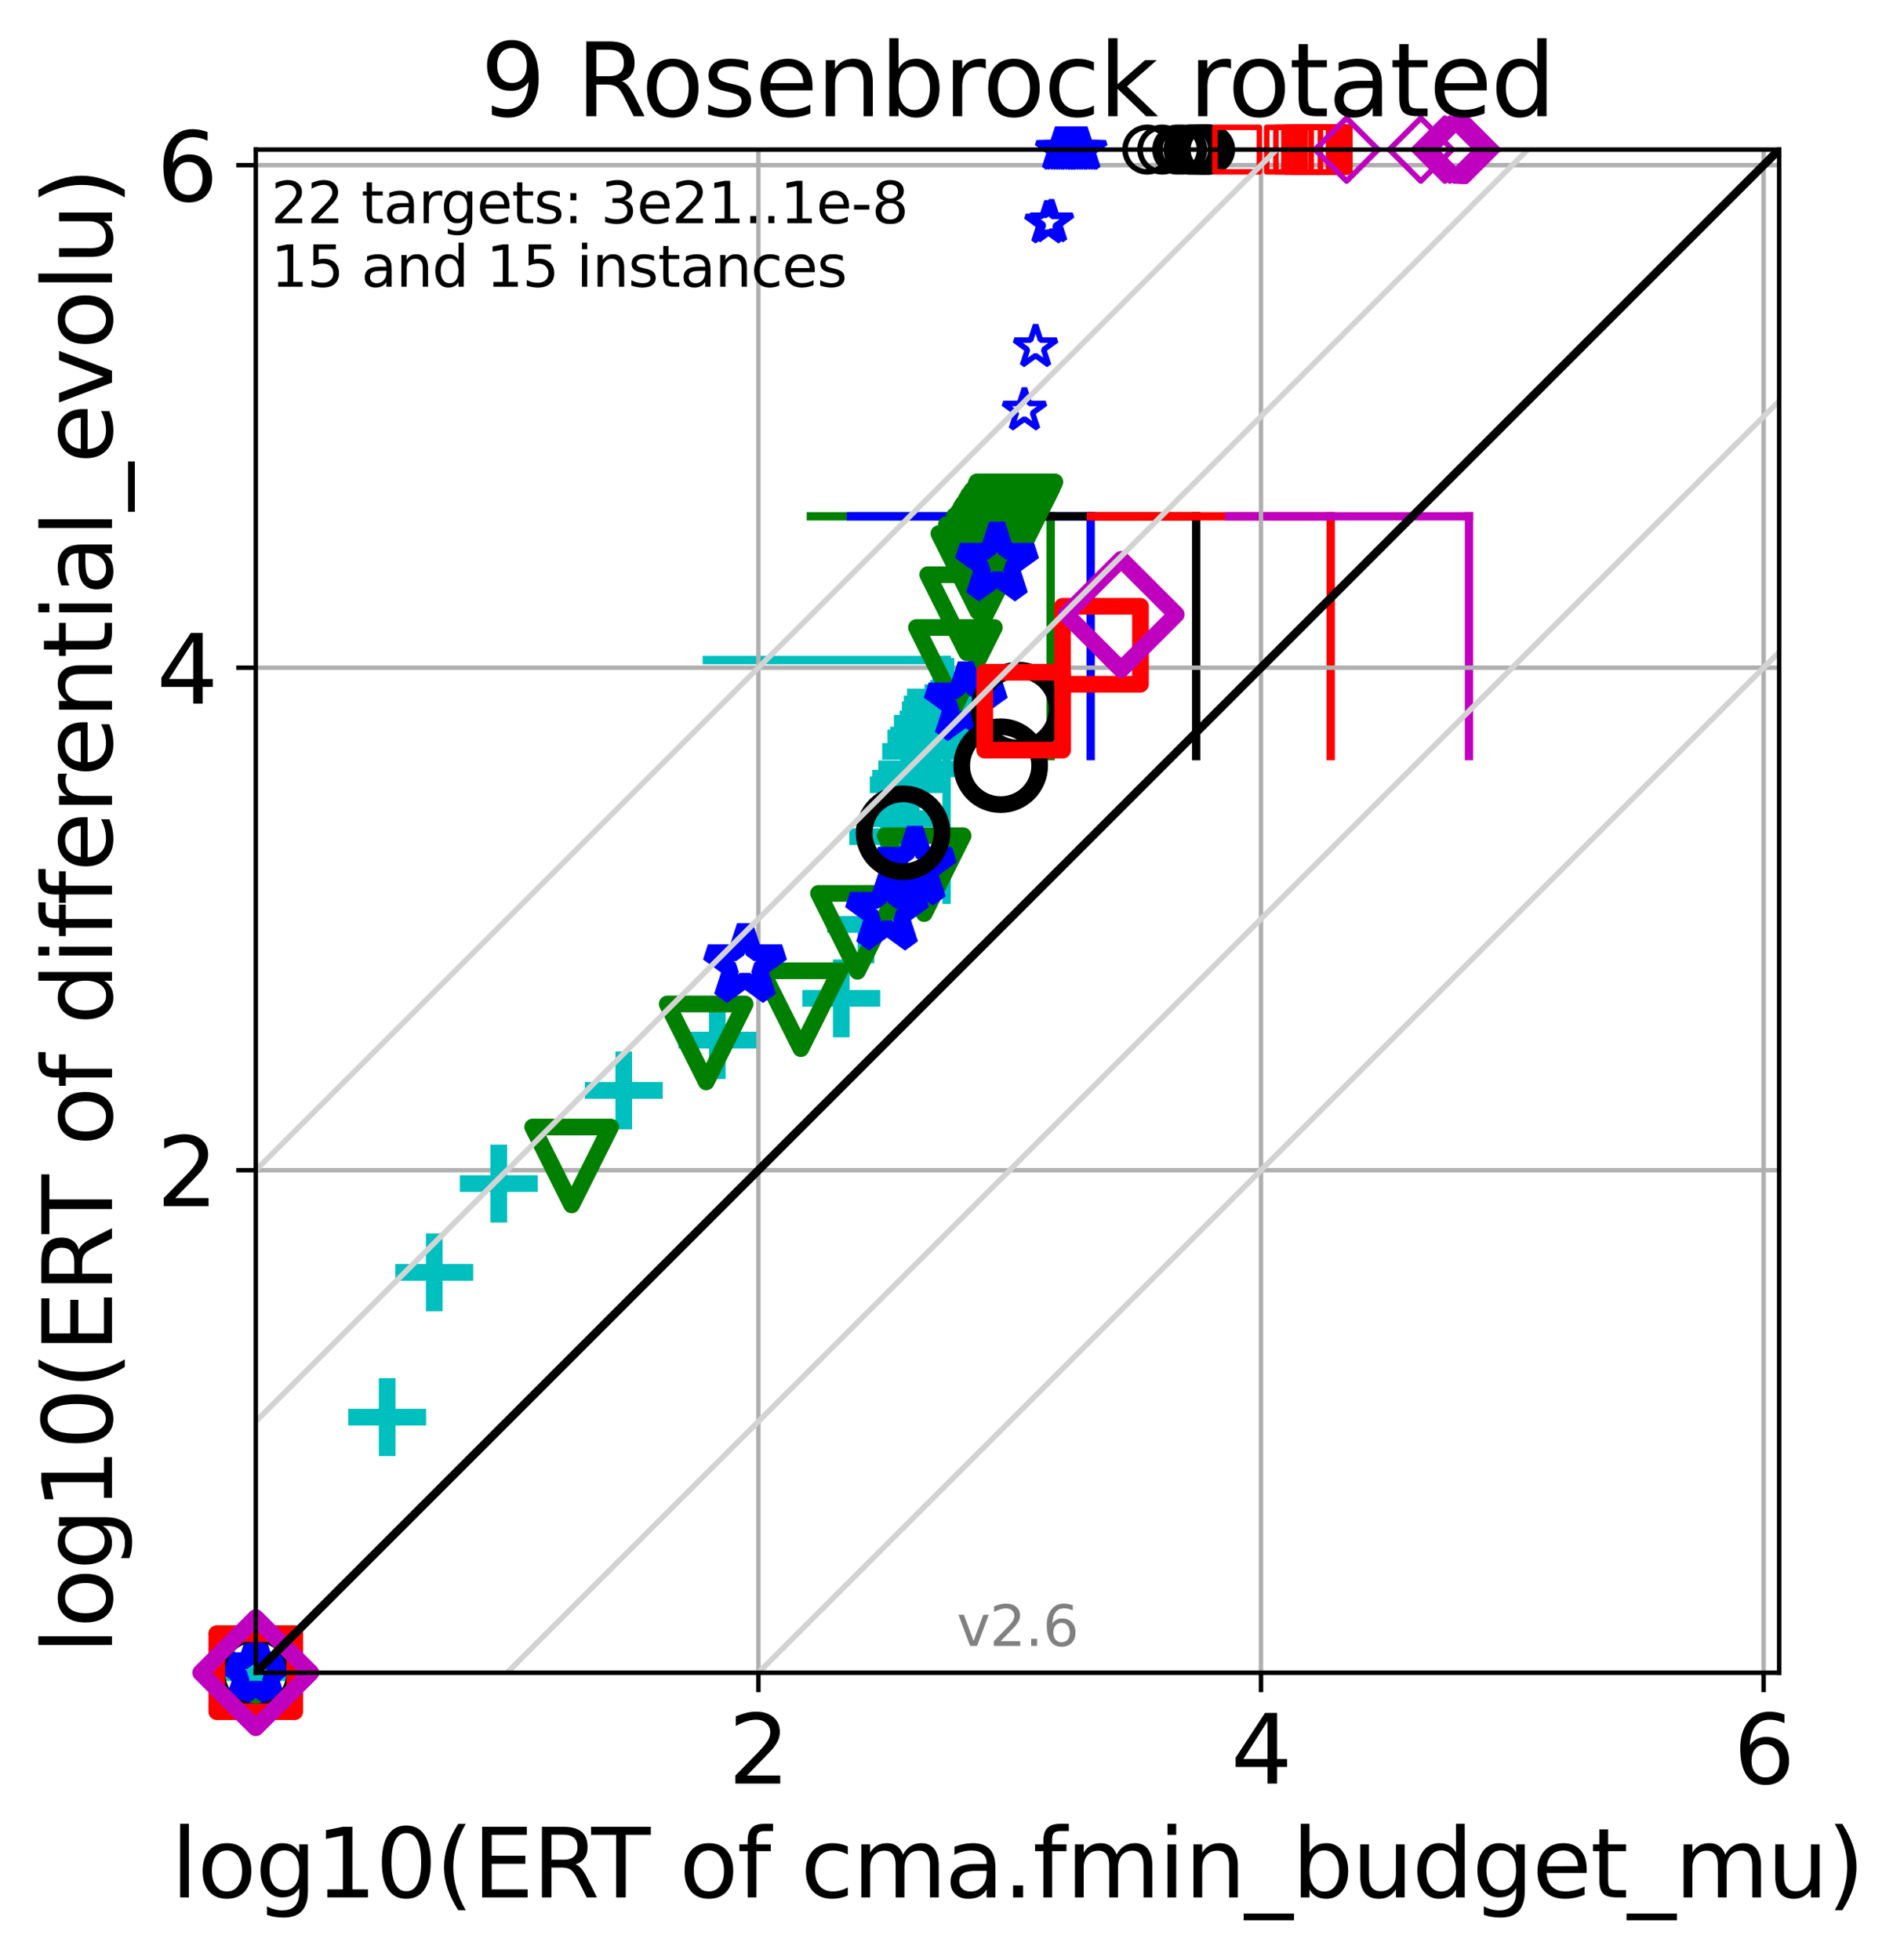 <?xml version="1.0" encoding="utf-8" standalone="no"?>
<!DOCTYPE svg PUBLIC "-//W3C//DTD SVG 1.1//EN"
  "http://www.w3.org/Graphics/SVG/1.1/DTD/svg11.dtd">
<svg height="352.096pt" version="1.1" viewBox="0 0 342.006 352.096" width="342.006pt" xmlns="http://www.w3.org/2000/svg" xmlns:xlink="http://www.w3.org/1999/xlink">
 <defs>
  <style type="text/css">*{stroke-linecap:butt;stroke-linejoin:round;}</style>
 </defs>
 <g id="figure_1">
  <g id="patch_1">
   <path d="M 0 352.096 
L 342.006 352.096 
L 342.006 0 
L 0 0 
z
" style="fill:#ffffff;"/>
  </g>
  <g id="axes_1">
   <g id="patch_2">
    <path d="M 45.942 300.517 
L 319.582 300.517 
L 319.582 26.877 
L 45.942 26.877 
z
" style="fill:#ffffff;"/>
   </g>
   <g id="line2d_1">
    <path clip-path="url(#pd43f496721)" d="M 170.034 161.659 
L 170.034 118.583 
" style="fill:none;stroke:#00bfbf;stroke-linecap:square;stroke-width:1.5;"/>
   </g>
   <g id="line2d_2">
    <path clip-path="url(#pd43f496721)" d="M 126.958 118.583 
L 170.034 118.583 
" style="fill:none;stroke:#00bfbf;stroke-linecap:square;stroke-width:1.5;"/>
   </g>
   <g id="line2d_3">
    <path clip-path="url(#pd43f496721)" d="M 188.731 135.84 
L 188.731 92.764 
" style="fill:none;stroke:#008000;stroke-linecap:square;stroke-width:1.5;"/>
   </g>
   <g id="line2d_4">
    <path clip-path="url(#pd43f496721)" d="M 145.655 92.764 
L 188.731 92.764 
" style="fill:none;stroke:#008000;stroke-linecap:square;stroke-width:1.5;"/>
   </g>
   <g id="line2d_5">
    <path clip-path="url(#pd43f496721)" d="M 195.911 135.84 
L 195.911 92.764 
" style="fill:none;stroke:#0000ff;stroke-linecap:square;stroke-width:1.5;"/>
   </g>
   <g id="line2d_6">
    <path clip-path="url(#pd43f496721)" d="M 152.836 92.764 
L 195.911 92.764 
" style="fill:none;stroke:#0000ff;stroke-linecap:square;stroke-width:1.5;"/>
   </g>
   <g id="line2d_7">
    <path clip-path="url(#pd43f496721)" d="M 214.865 135.84 
L 214.865 92.764 
" style="fill:none;stroke:#000000;stroke-linecap:square;stroke-width:1.5;"/>
   </g>
   <g id="line2d_8">
    <path clip-path="url(#pd43f496721)" d="M 171.789 92.764 
L 214.865 92.764 
" style="fill:none;stroke:#000000;stroke-linecap:square;stroke-width:1.5;"/>
   </g>
   <g id="line2d_9">
    <path clip-path="url(#pd43f496721)" d="M 239.022 135.84 
L 239.022 92.764 
" style="fill:none;stroke:#ff0000;stroke-linecap:square;stroke-width:1.5;"/>
   </g>
   <g id="line2d_10">
    <path clip-path="url(#pd43f496721)" d="M 195.947 92.764 
L 239.022 92.764 
" style="fill:none;stroke:#ff0000;stroke-linecap:square;stroke-width:1.5;"/>
   </g>
   <g id="line2d_11">
    <path clip-path="url(#pd43f496721)" d="M 263.868 135.84 
L 263.868 92.764 
" style="fill:none;stroke:#bf00bf;stroke-linecap:square;stroke-width:1.5;"/>
   </g>
   <g id="line2d_12">
    <path clip-path="url(#pd43f496721)" d="M 220.793 92.764 
L 263.868 92.764 
" style="fill:none;stroke:#bf00bf;stroke-linecap:square;stroke-width:1.5;"/>
   </g>
   <g id="matplotlib.axis_1">
    <g id="xtick_1">
     <g id="line2d_13">
      <path clip-path="url(#pd43f496721)" d="M 136.225 300.517 
L 136.225 26.877 
" style="fill:none;stroke:#b0b0b0;stroke-linecap:square;stroke-width:0.8;"/>
     </g>
     <g id="line2d_14">
      <defs>
       <path d="M 0 0 
L 0 3.5 
" id="mceee69b8a8" style="stroke:#000000;stroke-width:0.8;"/>
      </defs>
      <g>
       <use style="stroke:#000000;stroke-width:0.8;" x="136.225" xlink:href="#mceee69b8a8" y="300.517"/>
      </g>
     </g>
     <g id="text_1">
      <!-- 2 -->
      <g transform="translate(130.816 320.435)scale(0.17 -0.17)">
       <defs>
        <path d="M 1228 531 
L 3431 531 
L 3431 0 
L 469 0 
L 469 531 
Q 828 903 1448 1529 
Q 2069 2156 2228 2338 
Q 2531 2678 2651 2914 
Q 2772 3150 2772 3378 
Q 2772 3750 2511 3984 
Q 2250 4219 1831 4219 
Q 1534 4219 1204 4116 
Q 875 4013 500 3803 
L 500 4441 
Q 881 4594 1212 4672 
Q 1544 4750 1819 4750 
Q 2544 4750 2975 4387 
Q 3406 4025 3406 3419 
Q 3406 3131 3298 2873 
Q 3191 2616 2906 2266 
Q 2828 2175 2409 1742 
Q 1991 1309 1228 531 
z
" id="DejaVuSans-32" transform="scale(0.016)"/>
       </defs>
       <use xlink:href="#DejaVuSans-32"/>
      </g>
     </g>
    </g>
    <g id="xtick_2">
     <g id="line2d_15">
      <path clip-path="url(#pd43f496721)" d="M 226.507 300.517 
L 226.507 26.877 
" style="fill:none;stroke:#b0b0b0;stroke-linecap:square;stroke-width:0.8;"/>
     </g>
     <g id="line2d_16">
      <g>
       <use style="stroke:#000000;stroke-width:0.8;" x="226.507" xlink:href="#mceee69b8a8" y="300.517"/>
      </g>
     </g>
     <g id="text_2">
      <!-- 4 -->
      <g transform="translate(221.099 320.435)scale(0.17 -0.17)">
       <defs>
        <path d="M 2419 4116 
L 825 1625 
L 2419 1625 
L 2419 4116 
z
M 2253 4666 
L 3047 4666 
L 3047 1625 
L 3713 1625 
L 3713 1100 
L 3047 1100 
L 3047 0 
L 2419 0 
L 2419 1100 
L 313 1100 
L 313 1709 
L 2253 4666 
z
" id="DejaVuSans-34" transform="scale(0.016)"/>
       </defs>
       <use xlink:href="#DejaVuSans-34"/>
      </g>
     </g>
    </g>
    <g id="xtick_3">
     <g id="line2d_17">
      <path clip-path="url(#pd43f496721)" d="M 316.79 300.517 
L 316.79 26.877 
" style="fill:none;stroke:#b0b0b0;stroke-linecap:square;stroke-width:0.8;"/>
     </g>
     <g id="line2d_18">
      <g>
       <use style="stroke:#000000;stroke-width:0.8;" x="316.79" xlink:href="#mceee69b8a8" y="300.517"/>
      </g>
     </g>
     <g id="text_3">
      <!-- 6 -->
      <g transform="translate(311.382 320.435)scale(0.17 -0.17)">
       <defs>
        <path d="M 2113 2584 
Q 1688 2584 1439 2293 
Q 1191 2003 1191 1497 
Q 1191 994 1439 701 
Q 1688 409 2113 409 
Q 2538 409 2786 701 
Q 3034 994 3034 1497 
Q 3034 2003 2786 2293 
Q 2538 2584 2113 2584 
z
M 3366 4563 
L 3366 3988 
Q 3128 4100 2886 4159 
Q 2644 4219 2406 4219 
Q 1781 4219 1451 3797 
Q 1122 3375 1075 2522 
Q 1259 2794 1537 2939 
Q 1816 3084 2150 3084 
Q 2853 3084 3261 2657 
Q 3669 2231 3669 1497 
Q 3669 778 3244 343 
Q 2819 -91 2113 -91 
Q 1303 -91 875 529 
Q 447 1150 447 2328 
Q 447 3434 972 4092 
Q 1497 4750 2381 4750 
Q 2619 4750 2861 4703 
Q 3103 4656 3366 4563 
z
" id="DejaVuSans-36" transform="scale(0.016)"/>
       </defs>
       <use xlink:href="#DejaVuSans-36"/>
      </g>
     </g>
    </g>
    <g id="text_4">
     <!-- log10(ERT of cma.fmin_budget_mu) -->
     <g transform="translate(30.718 340.887)scale(0.17 -0.17)">
      <defs>
       <path d="M 603 4863 
L 1178 4863 
L 1178 0 
L 603 0 
L 603 4863 
z
" id="DejaVuSans-6c" transform="scale(0.016)"/>
       <path d="M 1959 3097 
Q 1497 3097 1228 2736 
Q 959 2375 959 1747 
Q 959 1119 1226 758 
Q 1494 397 1959 397 
Q 2419 397 2687 759 
Q 2956 1122 2956 1747 
Q 2956 2369 2687 2733 
Q 2419 3097 1959 3097 
z
M 1959 3584 
Q 2709 3584 3137 3096 
Q 3566 2609 3566 1747 
Q 3566 888 3137 398 
Q 2709 -91 1959 -91 
Q 1206 -91 779 398 
Q 353 888 353 1747 
Q 353 2609 779 3096 
Q 1206 3584 1959 3584 
z
" id="DejaVuSans-6f" transform="scale(0.016)"/>
       <path d="M 2906 1791 
Q 2906 2416 2648 2759 
Q 2391 3103 1925 3103 
Q 1463 3103 1205 2759 
Q 947 2416 947 1791 
Q 947 1169 1205 825 
Q 1463 481 1925 481 
Q 2391 481 2648 825 
Q 2906 1169 2906 1791 
z
M 3481 434 
Q 3481 -459 3084 -895 
Q 2688 -1331 1869 -1331 
Q 1566 -1331 1297 -1286 
Q 1028 -1241 775 -1147 
L 775 -588 
Q 1028 -725 1275 -790 
Q 1522 -856 1778 -856 
Q 2344 -856 2625 -561 
Q 2906 -266 2906 331 
L 2906 616 
Q 2728 306 2450 153 
Q 2172 0 1784 0 
Q 1141 0 747 490 
Q 353 981 353 1791 
Q 353 2603 747 3093 
Q 1141 3584 1784 3584 
Q 2172 3584 2450 3431 
Q 2728 3278 2906 2969 
L 2906 3500 
L 3481 3500 
L 3481 434 
z
" id="DejaVuSans-67" transform="scale(0.016)"/>
       <path d="M 794 531 
L 1825 531 
L 1825 4091 
L 703 3866 
L 703 4441 
L 1819 4666 
L 2450 4666 
L 2450 531 
L 3481 531 
L 3481 0 
L 794 0 
L 794 531 
z
" id="DejaVuSans-31" transform="scale(0.016)"/>
       <path d="M 2034 4250 
Q 1547 4250 1301 3770 
Q 1056 3291 1056 2328 
Q 1056 1369 1301 889 
Q 1547 409 2034 409 
Q 2525 409 2770 889 
Q 3016 1369 3016 2328 
Q 3016 3291 2770 3770 
Q 2525 4250 2034 4250 
z
M 2034 4750 
Q 2819 4750 3233 4129 
Q 3647 3509 3647 2328 
Q 3647 1150 3233 529 
Q 2819 -91 2034 -91 
Q 1250 -91 836 529 
Q 422 1150 422 2328 
Q 422 3509 836 4129 
Q 1250 4750 2034 4750 
z
" id="DejaVuSans-30" transform="scale(0.016)"/>
       <path d="M 1984 4856 
Q 1566 4138 1362 3434 
Q 1159 2731 1159 2009 
Q 1159 1288 1364 580 
Q 1569 -128 1984 -844 
L 1484 -844 
Q 1016 -109 783 600 
Q 550 1309 550 2009 
Q 550 2706 781 3412 
Q 1013 4119 1484 4856 
L 1984 4856 
z
" id="DejaVuSans-28" transform="scale(0.016)"/>
       <path d="M 628 4666 
L 3578 4666 
L 3578 4134 
L 1259 4134 
L 1259 2753 
L 3481 2753 
L 3481 2222 
L 1259 2222 
L 1259 531 
L 3634 531 
L 3634 0 
L 628 0 
L 628 4666 
z
" id="DejaVuSans-45" transform="scale(0.016)"/>
       <path d="M 2841 2188 
Q 3044 2119 3236 1894 
Q 3428 1669 3622 1275 
L 4263 0 
L 3584 0 
L 2988 1197 
Q 2756 1666 2539 1819 
Q 2322 1972 1947 1972 
L 1259 1972 
L 1259 0 
L 628 0 
L 628 4666 
L 2053 4666 
Q 2853 4666 3247 4331 
Q 3641 3997 3641 3322 
Q 3641 2881 3436 2590 
Q 3231 2300 2841 2188 
z
M 1259 4147 
L 1259 2491 
L 2053 2491 
Q 2509 2491 2742 2702 
Q 2975 2913 2975 3322 
Q 2975 3731 2742 3939 
Q 2509 4147 2053 4147 
L 1259 4147 
z
" id="DejaVuSans-52" transform="scale(0.016)"/>
       <path d="M -19 4666 
L 3928 4666 
L 3928 4134 
L 2272 4134 
L 2272 0 
L 1638 0 
L 1638 4134 
L -19 4134 
L -19 4666 
z
" id="DejaVuSans-54" transform="scale(0.016)"/>
       <path id="DejaVuSans-20" transform="scale(0.016)"/>
       <path d="M 2375 4863 
L 2375 4384 
L 1825 4384 
Q 1516 4384 1395 4259 
Q 1275 4134 1275 3809 
L 1275 3500 
L 2222 3500 
L 2222 3053 
L 1275 3053 
L 1275 0 
L 697 0 
L 697 3053 
L 147 3053 
L 147 3500 
L 697 3500 
L 697 3744 
Q 697 4328 969 4595 
Q 1241 4863 1831 4863 
L 2375 4863 
z
" id="DejaVuSans-66" transform="scale(0.016)"/>
       <path d="M 3122 3366 
L 3122 2828 
Q 2878 2963 2633 3030 
Q 2388 3097 2138 3097 
Q 1578 3097 1268 2742 
Q 959 2388 959 1747 
Q 959 1106 1268 751 
Q 1578 397 2138 397 
Q 2388 397 2633 464 
Q 2878 531 3122 666 
L 3122 134 
Q 2881 22 2623 -34 
Q 2366 -91 2075 -91 
Q 1284 -91 818 406 
Q 353 903 353 1747 
Q 353 2603 823 3093 
Q 1294 3584 2113 3584 
Q 2378 3584 2631 3529 
Q 2884 3475 3122 3366 
z
" id="DejaVuSans-63" transform="scale(0.016)"/>
       <path d="M 3328 2828 
Q 3544 3216 3844 3400 
Q 4144 3584 4550 3584 
Q 5097 3584 5394 3201 
Q 5691 2819 5691 2113 
L 5691 0 
L 5113 0 
L 5113 2094 
Q 5113 2597 4934 2840 
Q 4756 3084 4391 3084 
Q 3944 3084 3684 2787 
Q 3425 2491 3425 1978 
L 3425 0 
L 2847 0 
L 2847 2094 
Q 2847 2600 2669 2842 
Q 2491 3084 2119 3084 
Q 1678 3084 1418 2786 
Q 1159 2488 1159 1978 
L 1159 0 
L 581 0 
L 581 3500 
L 1159 3500 
L 1159 2956 
Q 1356 3278 1631 3431 
Q 1906 3584 2284 3584 
Q 2666 3584 2933 3390 
Q 3200 3197 3328 2828 
z
" id="DejaVuSans-6d" transform="scale(0.016)"/>
       <path d="M 2194 1759 
Q 1497 1759 1228 1600 
Q 959 1441 959 1056 
Q 959 750 1161 570 
Q 1363 391 1709 391 
Q 2188 391 2477 730 
Q 2766 1069 2766 1631 
L 2766 1759 
L 2194 1759 
z
M 3341 1997 
L 3341 0 
L 2766 0 
L 2766 531 
Q 2569 213 2275 61 
Q 1981 -91 1556 -91 
Q 1019 -91 701 211 
Q 384 513 384 1019 
Q 384 1609 779 1909 
Q 1175 2209 1959 2209 
L 2766 2209 
L 2766 2266 
Q 2766 2663 2505 2880 
Q 2244 3097 1772 3097 
Q 1472 3097 1187 3025 
Q 903 2953 641 2809 
L 641 3341 
Q 956 3463 1253 3523 
Q 1550 3584 1831 3584 
Q 2591 3584 2966 3190 
Q 3341 2797 3341 1997 
z
" id="DejaVuSans-61" transform="scale(0.016)"/>
       <path d="M 684 794 
L 1344 794 
L 1344 0 
L 684 0 
L 684 794 
z
" id="DejaVuSans-2e" transform="scale(0.016)"/>
       <path d="M 603 3500 
L 1178 3500 
L 1178 0 
L 603 0 
L 603 3500 
z
M 603 4863 
L 1178 4863 
L 1178 4134 
L 603 4134 
L 603 4863 
z
" id="DejaVuSans-69" transform="scale(0.016)"/>
       <path d="M 3513 2113 
L 3513 0 
L 2938 0 
L 2938 2094 
Q 2938 2591 2744 2837 
Q 2550 3084 2163 3084 
Q 1697 3084 1428 2787 
Q 1159 2491 1159 1978 
L 1159 0 
L 581 0 
L 581 3500 
L 1159 3500 
L 1159 2956 
Q 1366 3272 1645 3428 
Q 1925 3584 2291 3584 
Q 2894 3584 3203 3211 
Q 3513 2838 3513 2113 
z
" id="DejaVuSans-6e" transform="scale(0.016)"/>
       <path d="M 3263 -1063 
L 3263 -1509 
L -63 -1509 
L -63 -1063 
L 3263 -1063 
z
" id="DejaVuSans-5f" transform="scale(0.016)"/>
       <path d="M 3116 1747 
Q 3116 2381 2855 2742 
Q 2594 3103 2138 3103 
Q 1681 3103 1420 2742 
Q 1159 2381 1159 1747 
Q 1159 1113 1420 752 
Q 1681 391 2138 391 
Q 2594 391 2855 752 
Q 3116 1113 3116 1747 
z
M 1159 2969 
Q 1341 3281 1617 3432 
Q 1894 3584 2278 3584 
Q 2916 3584 3314 3078 
Q 3713 2572 3713 1747 
Q 3713 922 3314 415 
Q 2916 -91 2278 -91 
Q 1894 -91 1617 61 
Q 1341 213 1159 525 
L 1159 0 
L 581 0 
L 581 4863 
L 1159 4863 
L 1159 2969 
z
" id="DejaVuSans-62" transform="scale(0.016)"/>
       <path d="M 544 1381 
L 544 3500 
L 1119 3500 
L 1119 1403 
Q 1119 906 1312 657 
Q 1506 409 1894 409 
Q 2359 409 2629 706 
Q 2900 1003 2900 1516 
L 2900 3500 
L 3475 3500 
L 3475 0 
L 2900 0 
L 2900 538 
Q 2691 219 2414 64 
Q 2138 -91 1772 -91 
Q 1169 -91 856 284 
Q 544 659 544 1381 
z
M 1991 3584 
L 1991 3584 
z
" id="DejaVuSans-75" transform="scale(0.016)"/>
       <path d="M 2906 2969 
L 2906 4863 
L 3481 4863 
L 3481 0 
L 2906 0 
L 2906 525 
Q 2725 213 2448 61 
Q 2172 -91 1784 -91 
Q 1150 -91 751 415 
Q 353 922 353 1747 
Q 353 2572 751 3078 
Q 1150 3584 1784 3584 
Q 2172 3584 2448 3432 
Q 2725 3281 2906 2969 
z
M 947 1747 
Q 947 1113 1208 752 
Q 1469 391 1925 391 
Q 2381 391 2643 752 
Q 2906 1113 2906 1747 
Q 2906 2381 2643 2742 
Q 2381 3103 1925 3103 
Q 1469 3103 1208 2742 
Q 947 2381 947 1747 
z
" id="DejaVuSans-64" transform="scale(0.016)"/>
       <path d="M 3597 1894 
L 3597 1613 
L 953 1613 
Q 991 1019 1311 708 
Q 1631 397 2203 397 
Q 2534 397 2845 478 
Q 3156 559 3463 722 
L 3463 178 
Q 3153 47 2828 -22 
Q 2503 -91 2169 -91 
Q 1331 -91 842 396 
Q 353 884 353 1716 
Q 353 2575 817 3079 
Q 1281 3584 2069 3584 
Q 2775 3584 3186 3129 
Q 3597 2675 3597 1894 
z
M 3022 2063 
Q 3016 2534 2758 2815 
Q 2500 3097 2075 3097 
Q 1594 3097 1305 2825 
Q 1016 2553 972 2059 
L 3022 2063 
z
" id="DejaVuSans-65" transform="scale(0.016)"/>
       <path d="M 1172 4494 
L 1172 3500 
L 2356 3500 
L 2356 3053 
L 1172 3053 
L 1172 1153 
Q 1172 725 1289 603 
Q 1406 481 1766 481 
L 2356 481 
L 2356 0 
L 1766 0 
Q 1100 0 847 248 
Q 594 497 594 1153 
L 594 3053 
L 172 3053 
L 172 3500 
L 594 3500 
L 594 4494 
L 1172 4494 
z
" id="DejaVuSans-74" transform="scale(0.016)"/>
       <path d="M 513 4856 
L 1013 4856 
Q 1481 4119 1714 3412 
Q 1947 2706 1947 2009 
Q 1947 1309 1714 600 
Q 1481 -109 1013 -844 
L 513 -844 
Q 928 -128 1133 580 
Q 1338 1288 1338 2009 
Q 1338 2731 1133 3434 
Q 928 4138 513 4856 
z
" id="DejaVuSans-29" transform="scale(0.016)"/>
      </defs>
      <use xlink:href="#DejaVuSans-6c"/>
      <use x="27.783" xlink:href="#DejaVuSans-6f"/>
      <use x="88.965" xlink:href="#DejaVuSans-67"/>
      <use x="152.441" xlink:href="#DejaVuSans-31"/>
      <use x="216.064" xlink:href="#DejaVuSans-30"/>
      <use x="279.688" xlink:href="#DejaVuSans-28"/>
      <use x="318.701" xlink:href="#DejaVuSans-45"/>
      <use x="381.885" xlink:href="#DejaVuSans-52"/>
      <use x="444.117" xlink:href="#DejaVuSans-54"/>
      <use x="505.201" xlink:href="#DejaVuSans-20"/>
      <use x="536.988" xlink:href="#DejaVuSans-6f"/>
      <use x="598.17" xlink:href="#DejaVuSans-66"/>
      <use x="633.375" xlink:href="#DejaVuSans-20"/>
      <use x="665.162" xlink:href="#DejaVuSans-63"/>
      <use x="720.143" xlink:href="#DejaVuSans-6d"/>
      <use x="817.555" xlink:href="#DejaVuSans-61"/>
      <use x="878.834" xlink:href="#DejaVuSans-2e"/>
      <use x="910.621" xlink:href="#DejaVuSans-66"/>
      <use x="945.826" xlink:href="#DejaVuSans-6d"/>
      <use x="1043.238" xlink:href="#DejaVuSans-69"/>
      <use x="1071.021" xlink:href="#DejaVuSans-6e"/>
      <use x="1134.4" xlink:href="#DejaVuSans-5f"/>
      <use x="1184.4" xlink:href="#DejaVuSans-62"/>
      <use x="1247.877" xlink:href="#DejaVuSans-75"/>
      <use x="1311.256" xlink:href="#DejaVuSans-64"/>
      <use x="1374.732" xlink:href="#DejaVuSans-67"/>
      <use x="1438.209" xlink:href="#DejaVuSans-65"/>
      <use x="1499.732" xlink:href="#DejaVuSans-74"/>
      <use x="1538.941" xlink:href="#DejaVuSans-5f"/>
      <use x="1588.941" xlink:href="#DejaVuSans-6d"/>
      <use x="1686.354" xlink:href="#DejaVuSans-75"/>
      <use x="1749.732" xlink:href="#DejaVuSans-29"/>
     </g>
    </g>
   </g>
   <g id="matplotlib.axis_2">
    <g id="ytick_1">
     <g id="line2d_19">
      <path clip-path="url(#pd43f496721)" d="M 45.942 210.234 
L 319.582 210.234 
" style="fill:none;stroke:#b0b0b0;stroke-linecap:square;stroke-width:0.8;"/>
     </g>
     <g id="line2d_20">
      <defs>
       <path d="M 0 0 
L -3.5 0 
" id="m2dc3a9af1c" style="stroke:#000000;stroke-width:0.8;"/>
      </defs>
      <g>
       <use style="stroke:#000000;stroke-width:0.8;" x="45.942" xlink:href="#m2dc3a9af1c" y="210.234"/>
      </g>
     </g>
     <g id="text_5">
      <!-- 2 -->
      <g transform="translate(28.126 216.693)scale(0.17 -0.17)">
       <use xlink:href="#DejaVuSans-32"/>
      </g>
     </g>
    </g>
    <g id="ytick_2">
     <g id="line2d_21">
      <path clip-path="url(#pd43f496721)" d="M 45.942 119.952 
L 319.582 119.952 
" style="fill:none;stroke:#b0b0b0;stroke-linecap:square;stroke-width:0.8;"/>
     </g>
     <g id="line2d_22">
      <g>
       <use style="stroke:#000000;stroke-width:0.8;" x="45.942" xlink:href="#m2dc3a9af1c" y="119.952"/>
      </g>
     </g>
     <g id="text_6">
      <!-- 4 -->
      <g transform="translate(28.126 126.41)scale(0.17 -0.17)">
       <use xlink:href="#DejaVuSans-34"/>
      </g>
     </g>
    </g>
    <g id="ytick_3">
     <g id="line2d_23">
      <path clip-path="url(#pd43f496721)" d="M 45.942 29.669 
L 319.582 29.669 
" style="fill:none;stroke:#b0b0b0;stroke-linecap:square;stroke-width:0.8;"/>
     </g>
     <g id="line2d_24">
      <g>
       <use style="stroke:#000000;stroke-width:0.8;" x="45.942" xlink:href="#m2dc3a9af1c" y="29.669"/>
      </g>
     </g>
     <g id="text_7">
      <!-- 6 -->
      <g transform="translate(28.126 36.128)scale(0.17 -0.17)">
       <use xlink:href="#DejaVuSans-36"/>
      </g>
     </g>
    </g>
    <g id="text_8">
     <!-- log10(ERT of differential_evolu) -->
     <g transform="translate(20.117 297.17)rotate(-90)scale(0.17 -0.17)">
      <defs>
       <path d="M 2631 2963 
Q 2534 3019 2420 3045 
Q 2306 3072 2169 3072 
Q 1681 3072 1420 2755 
Q 1159 2438 1159 1844 
L 1159 0 
L 581 0 
L 581 3500 
L 1159 3500 
L 1159 2956 
Q 1341 3275 1631 3429 
Q 1922 3584 2338 3584 
Q 2397 3584 2469 3576 
Q 2541 3569 2628 3553 
L 2631 2963 
z
" id="DejaVuSans-72" transform="scale(0.016)"/>
       <path d="M 191 3500 
L 800 3500 
L 1894 563 
L 2988 3500 
L 3597 3500 
L 2284 0 
L 1503 0 
L 191 3500 
z
" id="DejaVuSans-76" transform="scale(0.016)"/>
      </defs>
      <use xlink:href="#DejaVuSans-6c"/>
      <use x="27.783" xlink:href="#DejaVuSans-6f"/>
      <use x="88.965" xlink:href="#DejaVuSans-67"/>
      <use x="152.441" xlink:href="#DejaVuSans-31"/>
      <use x="216.064" xlink:href="#DejaVuSans-30"/>
      <use x="279.688" xlink:href="#DejaVuSans-28"/>
      <use x="318.701" xlink:href="#DejaVuSans-45"/>
      <use x="381.885" xlink:href="#DejaVuSans-52"/>
      <use x="444.117" xlink:href="#DejaVuSans-54"/>
      <use x="505.201" xlink:href="#DejaVuSans-20"/>
      <use x="536.988" xlink:href="#DejaVuSans-6f"/>
      <use x="598.17" xlink:href="#DejaVuSans-66"/>
      <use x="633.375" xlink:href="#DejaVuSans-20"/>
      <use x="665.162" xlink:href="#DejaVuSans-64"/>
      <use x="728.639" xlink:href="#DejaVuSans-69"/>
      <use x="756.422" xlink:href="#DejaVuSans-66"/>
      <use x="791.627" xlink:href="#DejaVuSans-66"/>
      <use x="826.832" xlink:href="#DejaVuSans-65"/>
      <use x="888.355" xlink:href="#DejaVuSans-72"/>
      <use x="927.219" xlink:href="#DejaVuSans-65"/>
      <use x="988.742" xlink:href="#DejaVuSans-6e"/>
      <use x="1052.121" xlink:href="#DejaVuSans-74"/>
      <use x="1091.33" xlink:href="#DejaVuSans-69"/>
      <use x="1119.113" xlink:href="#DejaVuSans-61"/>
      <use x="1180.393" xlink:href="#DejaVuSans-6c"/>
      <use x="1208.176" xlink:href="#DejaVuSans-5f"/>
      <use x="1258.176" xlink:href="#DejaVuSans-65"/>
      <use x="1319.699" xlink:href="#DejaVuSans-76"/>
      <use x="1378.879" xlink:href="#DejaVuSans-6f"/>
      <use x="1440.061" xlink:href="#DejaVuSans-6c"/>
      <use x="1467.844" xlink:href="#DejaVuSans-75"/>
      <use x="1531.223" xlink:href="#DejaVuSans-29"/>
     </g>
    </g>
   </g>
   <g id="line2d_25">
    <defs>
     <path d="M -7 0 
L 7 0 
M 0 7 
L 0 -7 
" id="me30c5f22cb" style="stroke:#00bfbf;stroke-width:3;"/>
    </defs>
    <g>
     <use style="fill-opacity:0;stroke:#00bfbf;stroke-width:3;" x="45.942" xlink:href="#me30c5f22cb" y="300.517"/>
     <use style="fill-opacity:0;stroke:#00bfbf;stroke-width:3;" x="69.545" xlink:href="#me30c5f22cb" y="254.607"/>
     <use style="fill-opacity:0;stroke:#00bfbf;stroke-width:3;" x="78.01" xlink:href="#me30c5f22cb" y="228.594"/>
     <use style="fill-opacity:0;stroke:#00bfbf;stroke-width:3;" x="89.59" xlink:href="#me30c5f22cb" y="212.637"/>
     <use style="fill-opacity:0;stroke:#00bfbf;stroke-width:3;" x="112.046" xlink:href="#me30c5f22cb" y="195.908"/>
     <use style="fill-opacity:0;stroke:#00bfbf;stroke-width:3;" x="128.84" xlink:href="#me30c5f22cb" y="186.864"/>
     <use style="fill-opacity:0;stroke:#00bfbf;stroke-width:3;" x="151.112" xlink:href="#me30c5f22cb" y="179.36"/>
     <use style="fill-opacity:0;stroke:#00bfbf;stroke-width:3;" x="155.558" xlink:href="#me30c5f22cb" y="166.07"/>
     <use style="fill-opacity:0;stroke:#00bfbf;stroke-width:3;" x="159.554" xlink:href="#me30c5f22cb" y="150.312"/>
     <use style="fill-opacity:0;stroke:#00bfbf;stroke-width:3;" x="161.688" xlink:href="#me30c5f22cb" y="147.077"/>
     <use style="fill-opacity:0;stroke:#00bfbf;stroke-width:3;" x="163.245" xlink:href="#me30c5f22cb" y="140.985"/>
     <use style="fill-opacity:0;stroke:#00bfbf;stroke-width:3;" x="163.675" xlink:href="#me30c5f22cb" y="139.819"/>
     <use style="fill-opacity:0;stroke:#00bfbf;stroke-width:3;" x="164.765" xlink:href="#me30c5f22cb" y="138.128"/>
     <use style="fill-opacity:0;stroke:#00bfbf;stroke-width:3;" x="165.457" xlink:href="#me30c5f22cb" y="135"/>
     <use style="fill-opacity:0;stroke:#00bfbf;stroke-width:3;" x="166.413" xlink:href="#me30c5f22cb" y="132.593"/>
     <use style="fill-opacity:0;stroke:#00bfbf;stroke-width:3;" x="166.895" xlink:href="#me30c5f22cb" y="132.067"/>
     <use style="fill-opacity:0;stroke:#00bfbf;stroke-width:3;" x="167.568" xlink:href="#me30c5f22cb" y="129.948"/>
     <use style="fill-opacity:0;stroke:#00bfbf;stroke-width:3;" x="168.599" xlink:href="#me30c5f22cb" y="129.169"/>
     <use style="fill-opacity:0;stroke:#00bfbf;stroke-width:3;" x="168.993" xlink:href="#me30c5f22cb" y="127.521"/>
     <use style="fill-opacity:0;stroke:#00bfbf;stroke-width:3;" x="169.34" xlink:href="#me30c5f22cb" y="126.474"/>
     <use style="fill-opacity:0;stroke:#00bfbf;stroke-width:3;" x="169.922" xlink:href="#me30c5f22cb" y="125.215"/>
    </g>
   </g>
   <g id="line2d_26">
    <defs>
     <path d="M -4 0 
L 4 0 
M 0 4 
L 0 -4 
" id="m3d7c5690b5" style="stroke:#00bfbf;"/>
    </defs>
    <g>
     <use style="fill-opacity:0;stroke:#00bfbf;" x="170.17" xlink:href="#m3d7c5690b5" y="124.34"/>
    </g>
   </g>
   <g id="line2d_27">
    <defs>
     <path d="M -0 7 
L 7 -7 
L -7 -7 
z
" id="m62f76f2231" style="stroke:#008000;stroke-linejoin:miter;stroke-width:3;"/>
    </defs>
    <g>
     <use style="fill-opacity:0;stroke:#008000;stroke-linejoin:miter;stroke-width:3;" x="45.942" xlink:href="#m62f76f2231" y="300.517"/>
     <use style="fill-opacity:0;stroke:#008000;stroke-linejoin:miter;stroke-width:3;" x="102.679" xlink:href="#m62f76f2231" y="209.478"/>
     <use style="fill-opacity:0;stroke:#008000;stroke-linejoin:miter;stroke-width:3;" x="126.853" xlink:href="#m62f76f2231" y="187.378"/>
     <use style="fill-opacity:0;stroke:#008000;stroke-linejoin:miter;stroke-width:3;" x="143.849" xlink:href="#m62f76f2231" y="181.406"/>
     <use style="fill-opacity:0;stroke:#008000;stroke-linejoin:miter;stroke-width:3;" x="154.023" xlink:href="#m62f76f2231" y="167.506"/>
     <use style="fill-opacity:0;stroke:#008000;stroke-linejoin:miter;stroke-width:3;" x="166.005" xlink:href="#m62f76f2231" y="157.145"/>
     <use style="fill-opacity:0;stroke:#008000;stroke-linejoin:miter;stroke-width:3;" x="171.614" xlink:href="#m62f76f2231" y="119.734"/>
     <use style="fill-opacity:0;stroke:#008000;stroke-linejoin:miter;stroke-width:3;" x="173.64" xlink:href="#m62f76f2231" y="110.25"/>
     <use style="fill-opacity:0;stroke:#008000;stroke-linejoin:miter;stroke-width:3;" x="175.642" xlink:href="#m62f76f2231" y="102.864"/>
     <use style="fill-opacity:0;stroke:#008000;stroke-linejoin:miter;stroke-width:3;" x="176.986" xlink:href="#m62f76f2231" y="101.266"/>
     <use style="fill-opacity:0;stroke:#008000;stroke-linejoin:miter;stroke-width:3;" x="178.452" xlink:href="#m62f76f2231" y="99.67"/>
     <use style="fill-opacity:0;stroke:#008000;stroke-linejoin:miter;stroke-width:3;" x="179.182" xlink:href="#m62f76f2231" y="98.883"/>
     <use style="fill-opacity:0;stroke:#008000;stroke-linejoin:miter;stroke-width:3;" x="179.633" xlink:href="#m62f76f2231" y="98.09"/>
     <use style="fill-opacity:0;stroke:#008000;stroke-linejoin:miter;stroke-width:3;" x="179.977" xlink:href="#m62f76f2231" y="97.523"/>
     <use style="fill-opacity:0;stroke:#008000;stroke-linejoin:miter;stroke-width:3;" x="180.58" xlink:href="#m62f76f2231" y="96.586"/>
     <use style="fill-opacity:0;stroke:#008000;stroke-linejoin:miter;stroke-width:3;" x="180.988" xlink:href="#m62f76f2231" y="95.865"/>
     <use style="fill-opacity:0;stroke:#008000;stroke-linejoin:miter;stroke-width:3;" x="181.559" xlink:href="#m62f76f2231" y="95.093"/>
     <use style="fill-opacity:0;stroke:#008000;stroke-linejoin:miter;stroke-width:3;" x="181.945" xlink:href="#m62f76f2231" y="94.81"/>
     <use style="fill-opacity:0;stroke:#008000;stroke-linejoin:miter;stroke-width:3;" x="182.321" xlink:href="#m62f76f2231" y="93.925"/>
     <use style="fill-opacity:0;stroke:#008000;stroke-linejoin:miter;stroke-width:3;" x="182.477" xlink:href="#m62f76f2231" y="93.575"/>
    </g>
   </g>
   <g id="line2d_28">
    <defs>
     <path d="M -0 4 
L 4 -4 
L -4 -4 
z
" id="m15f99bfc87" style="stroke:#008000;stroke-linejoin:miter;"/>
    </defs>
    <g>
     <use style="fill-opacity:0;stroke:#008000;stroke-linejoin:miter;" x="183.109" xlink:href="#m15f99bfc87" y="90.808"/>
     <use style="fill-opacity:0;stroke:#008000;stroke-linejoin:miter;" x="183.526" xlink:href="#m15f99bfc87" y="90.271"/>
    </g>
   </g>
   <g id="line2d_29">
    <defs>
     <path d="M 0 -7 
L -1.572 -2.163 
L -6.657 -2.163 
L -2.543 0.826 
L -4.114 5.663 
L -0 2.674 
L 4.114 5.663 
L 2.543 0.826 
L 6.657 -2.163 
L 1.572 -2.163 
z
" id="mdf89ed1ad5" style="stroke:#0000ff;stroke-linejoin:bevel;stroke-width:3;"/>
    </defs>
    <g>
     <use style="fill-opacity:0;stroke:#0000ff;stroke-linejoin:bevel;stroke-width:3;" x="45.942" xlink:href="#mdf89ed1ad5" y="300.517"/>
     <use style="fill-opacity:0;stroke:#0000ff;stroke-linejoin:bevel;stroke-width:3;" x="133.822" xlink:href="#mdf89ed1ad5" y="173.325"/>
     <use style="fill-opacity:0;stroke:#0000ff;stroke-linejoin:bevel;stroke-width:3;" x="159.337" xlink:href="#mdf89ed1ad5" y="163.913"/>
     <use style="fill-opacity:0;stroke:#0000ff;stroke-linejoin:bevel;stroke-width:3;" x="164.34" xlink:href="#mdf89ed1ad5" y="155.827"/>
     <use style="fill-opacity:0;stroke:#0000ff;stroke-linejoin:bevel;stroke-width:3;" x="173.474" xlink:href="#mdf89ed1ad5" y="126.29"/>
     <use style="fill-opacity:0;stroke:#0000ff;stroke-linejoin:bevel;stroke-width:3;" x="179.086" xlink:href="#mdf89ed1ad5" y="101.192"/>
    </g>
   </g>
   <g id="line2d_30">
    <defs>
     <path d="M 0 -4 
L -0.898 -1.236 
L -3.804 -1.236 
L -1.453 0.472 
L -2.351 3.236 
L -0 1.528 
L 2.351 3.236 
L 1.453 0.472 
L 3.804 -1.236 
L 0.898 -1.236 
z
" id="m316e6cb13a" style="stroke:#0000ff;stroke-linejoin:bevel;"/>
    </defs>
    <g>
     <use style="fill-opacity:0;stroke:#0000ff;stroke-linejoin:bevel;" x="184.017" xlink:href="#m316e6cb13a" y="73.723"/>
     <use style="fill-opacity:0;stroke:#0000ff;stroke-linejoin:bevel;" x="186.016" xlink:href="#m316e6cb13a" y="62.346"/>
     <use style="fill-opacity:0;stroke:#0000ff;stroke-linejoin:bevel;" x="188.059" xlink:href="#m316e6cb13a" y="40.107"/>
     <use style="fill-opacity:0;stroke:#0000ff;stroke-linejoin:bevel;" x="188.888" xlink:href="#m316e6cb13a" y="39.908"/>
    </g>
   </g>
   <g id="line2d_31">
    <g>
     <use style="fill-opacity:0;stroke:#0000ff;stroke-linejoin:bevel;" x="189.975" xlink:href="#m316e6cb13a" y="26.877"/>
     <use style="fill-opacity:0;stroke:#0000ff;stroke-linejoin:bevel;" x="190.425" xlink:href="#m316e6cb13a" y="26.877"/>
     <use style="fill-opacity:0;stroke:#0000ff;stroke-linejoin:bevel;" x="191.024" xlink:href="#m316e6cb13a" y="26.877"/>
     <use style="fill-opacity:0;stroke:#0000ff;stroke-linejoin:bevel;" x="191.492" xlink:href="#m316e6cb13a" y="26.877"/>
     <use style="fill-opacity:0;stroke:#0000ff;stroke-linejoin:bevel;" x="191.931" xlink:href="#m316e6cb13a" y="26.877"/>
     <use style="fill-opacity:0;stroke:#0000ff;stroke-linejoin:bevel;" x="192.333" xlink:href="#m316e6cb13a" y="26.877"/>
     <use style="fill-opacity:0;stroke:#0000ff;stroke-linejoin:bevel;" x="192.767" xlink:href="#m316e6cb13a" y="26.877"/>
     <use style="fill-opacity:0;stroke:#0000ff;stroke-linejoin:bevel;" x="193.109" xlink:href="#m316e6cb13a" y="26.877"/>
     <use style="fill-opacity:0;stroke:#0000ff;stroke-linejoin:bevel;" x="193.599" xlink:href="#m316e6cb13a" y="26.877"/>
     <use style="fill-opacity:0;stroke:#0000ff;stroke-linejoin:bevel;" x="194.061" xlink:href="#m316e6cb13a" y="26.877"/>
     <use style="fill-opacity:0;stroke:#0000ff;stroke-linejoin:bevel;" x="194.516" xlink:href="#m316e6cb13a" y="26.877"/>
     <use style="fill-opacity:0;stroke:#0000ff;stroke-linejoin:bevel;" x="194.866" xlink:href="#m316e6cb13a" y="26.877"/>
    </g>
   </g>
   <g id="line2d_32">
    <defs>
     <path d="M 0 7 
C 1.856 7 3.637 6.262 4.95 4.95 
C 6.262 3.637 7 1.856 7 0 
C 7 -1.856 6.262 -3.637 4.95 -4.95 
C 3.637 -6.262 1.856 -7 0 -7 
C -1.856 -7 -3.637 -6.262 -4.95 -4.95 
C -6.262 -3.637 -7 -1.856 -7 0 
C -7 1.856 -6.262 3.637 -4.95 4.95 
C -3.637 6.262 -1.856 7 0 7 
z
" id="m4c1e3178a9" style="stroke:#000000;stroke-width:3;"/>
    </defs>
    <g>
     <use style="fill-opacity:0;stroke:#000000;stroke-width:3;" x="45.942" xlink:href="#m4c1e3178a9" y="300.517"/>
     <use style="fill-opacity:0;stroke:#000000;stroke-width:3;" x="162.221" xlink:href="#m4c1e3178a9" y="149.62"/>
     <use style="fill-opacity:0;stroke:#000000;stroke-width:3;" x="179.75" xlink:href="#m4c1e3178a9" y="137.562"/>
     <use style="fill-opacity:0;stroke:#000000;stroke-width:3;" x="182.884" xlink:href="#m4c1e3178a9" y="127.391"/>
    </g>
   </g>
   <g id="line2d_33">
    <defs>
     <path d="M 0 4 
C 1.061 4 2.078 3.579 2.828 2.828 
C 3.579 2.078 4 1.061 4 0 
C 4 -1.061 3.579 -2.078 2.828 -2.828 
C 2.078 -3.579 1.061 -4 0 -4 
C -1.061 -4 -2.078 -3.579 -2.828 -2.828 
C -3.579 -2.078 -4 -1.061 -4 0 
C -4 1.061 -3.579 2.078 -2.828 2.828 
C -2.078 3.579 -1.061 4 0 4 
z
" id="m98c93ed84a" style="stroke:#000000;"/>
    </defs>
    <g>
     <use style="fill-opacity:0;stroke:#000000;" x="206.081" xlink:href="#m98c93ed84a" y="26.877"/>
     <use style="fill-opacity:0;stroke:#000000;" x="208.773" xlink:href="#m98c93ed84a" y="26.877"/>
     <use style="fill-opacity:0;stroke:#000000;" x="211.466" xlink:href="#m98c93ed84a" y="26.877"/>
     <use style="fill-opacity:0;stroke:#000000;" x="212.356" xlink:href="#m98c93ed84a" y="26.877"/>
     <use style="fill-opacity:0;stroke:#000000;" x="213.489" xlink:href="#m98c93ed84a" y="26.877"/>
     <use style="fill-opacity:0;stroke:#000000;" x="213.913" xlink:href="#m98c93ed84a" y="26.877"/>
     <use style="fill-opacity:0;stroke:#000000;" x="214.411" xlink:href="#m98c93ed84a" y="26.877"/>
     <use style="fill-opacity:0;stroke:#000000;" x="214.7" xlink:href="#m98c93ed84a" y="26.877"/>
     <use style="fill-opacity:0;stroke:#000000;" x="215.143" xlink:href="#m98c93ed84a" y="26.877"/>
     <use style="fill-opacity:0;stroke:#000000;" x="215.366" xlink:href="#m98c93ed84a" y="26.877"/>
     <use style="fill-opacity:0;stroke:#000000;" x="215.683" xlink:href="#m98c93ed84a" y="26.877"/>
     <use style="fill-opacity:0;stroke:#000000;" x="215.894" xlink:href="#m98c93ed84a" y="26.877"/>
     <use style="fill-opacity:0;stroke:#000000;" x="216.175" xlink:href="#m98c93ed84a" y="26.877"/>
     <use style="fill-opacity:0;stroke:#000000;" x="216.375" xlink:href="#m98c93ed84a" y="26.877"/>
     <use style="fill-opacity:0;stroke:#000000;" x="216.676" xlink:href="#m98c93ed84a" y="26.877"/>
     <use style="fill-opacity:0;stroke:#000000;" x="216.892" xlink:href="#m98c93ed84a" y="26.877"/>
     <use style="fill-opacity:0;stroke:#000000;" x="217.152" xlink:href="#m98c93ed84a" y="26.877"/>
     <use style="fill-opacity:0;stroke:#000000;" x="217.362" xlink:href="#m98c93ed84a" y="26.877"/>
    </g>
   </g>
   <g id="line2d_34">
    <defs>
     <path d="M -7 7 
L 7 7 
L 7 -7 
L -7 -7 
z
" id="mb425c97b62" style="stroke:#ff0000;stroke-linejoin:miter;stroke-width:3;"/>
    </defs>
    <g>
     <use style="fill-opacity:0;stroke:#ff0000;stroke-linejoin:miter;stroke-width:3;" x="45.942" xlink:href="#mb425c97b62" y="300.517"/>
     <use style="fill-opacity:0;stroke:#ff0000;stroke-linejoin:miter;stroke-width:3;" x="183.882" xlink:href="#mb425c97b62" y="127.77"/>
     <use style="fill-opacity:0;stroke:#ff0000;stroke-linejoin:miter;stroke-width:3;" x="197.856" xlink:href="#mb425c97b62" y="115.93"/>
    </g>
   </g>
   <g id="line2d_35">
    <defs>
     <path d="M -4 4 
L 4 4 
L 4 -4 
L -4 -4 
z
" id="ma61b88d8df" style="stroke:#ff0000;stroke-linejoin:miter;"/>
    </defs>
    <g>
     <use style="fill-opacity:0;stroke:#ff0000;stroke-linejoin:miter;" x="222.22" xlink:href="#ma61b88d8df" y="26.877"/>
     <use style="fill-opacity:0;stroke:#ff0000;stroke-linejoin:miter;" x="231.538" xlink:href="#ma61b88d8df" y="26.877"/>
     <use style="fill-opacity:0;stroke:#ff0000;stroke-linejoin:miter;" x="233.179" xlink:href="#ma61b88d8df" y="26.877"/>
     <use style="fill-opacity:0;stroke:#ff0000;stroke-linejoin:miter;" x="234.625" xlink:href="#ma61b88d8df" y="26.877"/>
     <use style="fill-opacity:0;stroke:#ff0000;stroke-linejoin:miter;" x="235.262" xlink:href="#ma61b88d8df" y="26.877"/>
     <use style="fill-opacity:0;stroke:#ff0000;stroke-linejoin:miter;" x="235.886" xlink:href="#ma61b88d8df" y="26.877"/>
     <use style="fill-opacity:0;stroke:#ff0000;stroke-linejoin:miter;" x="236.17" xlink:href="#ma61b88d8df" y="26.877"/>
     <use style="fill-opacity:0;stroke:#ff0000;stroke-linejoin:miter;" x="236.523" xlink:href="#ma61b88d8df" y="26.877"/>
     <use style="fill-opacity:0;stroke:#ff0000;stroke-linejoin:miter;" x="236.706" xlink:href="#ma61b88d8df" y="26.877"/>
     <use style="fill-opacity:0;stroke:#ff0000;stroke-linejoin:miter;" x="237.009" xlink:href="#ma61b88d8df" y="26.877"/>
     <use style="fill-opacity:0;stroke:#ff0000;stroke-linejoin:miter;" x="237.153" xlink:href="#ma61b88d8df" y="26.877"/>
     <use style="fill-opacity:0;stroke:#ff0000;stroke-linejoin:miter;" x="237.368" xlink:href="#ma61b88d8df" y="26.877"/>
     <use style="fill-opacity:0;stroke:#ff0000;stroke-linejoin:miter;" x="237.515" xlink:href="#ma61b88d8df" y="26.877"/>
     <use style="fill-opacity:0;stroke:#ff0000;stroke-linejoin:miter;" x="237.733" xlink:href="#ma61b88d8df" y="26.877"/>
     <use style="fill-opacity:0;stroke:#ff0000;stroke-linejoin:miter;" x="237.839" xlink:href="#ma61b88d8df" y="26.877"/>
     <use style="fill-opacity:0;stroke:#ff0000;stroke-linejoin:miter;" x="238.046" xlink:href="#ma61b88d8df" y="26.877"/>
     <use style="fill-opacity:0;stroke:#ff0000;stroke-linejoin:miter;" x="238.174" xlink:href="#ma61b88d8df" y="26.877"/>
     <use style="fill-opacity:0;stroke:#ff0000;stroke-linejoin:miter;" x="238.352" xlink:href="#ma61b88d8df" y="26.877"/>
     <use style="fill-opacity:0;stroke:#ff0000;stroke-linejoin:miter;" x="238.475" xlink:href="#ma61b88d8df" y="26.877"/>
    </g>
   </g>
   <g id="line2d_36">
    <defs>
     <path d="M -0 9.899 
L 9.899 0 
L 0 -9.899 
L -9.899 -0 
z
" id="mb6705dd23b" style="stroke:#bf00bf;stroke-linejoin:miter;stroke-width:3;"/>
    </defs>
    <g>
     <use style="fill-opacity:0;stroke:#bf00bf;stroke-linejoin:miter;stroke-width:3;" x="45.942" xlink:href="#mb6705dd23b" y="300.517"/>
     <use style="fill-opacity:0;stroke:#bf00bf;stroke-linejoin:miter;stroke-width:3;" x="201.388" xlink:href="#mb6705dd23b" y="110.39"/>
    </g>
   </g>
   <g id="line2d_37">
    <defs>
     <path d="M -0 5.657 
L 5.657 0 
L 0 -5.657 
L -5.657 -0 
z
" id="ma41744ddc7" style="stroke:#bf00bf;stroke-linejoin:miter;"/>
    </defs>
    <g>
     <use style="fill-opacity:0;stroke:#bf00bf;stroke-linejoin:miter;" x="241.882" xlink:href="#ma41744ddc7" y="26.877"/>
     <use style="fill-opacity:0;stroke:#bf00bf;stroke-linejoin:miter;" x="255.217" xlink:href="#ma41744ddc7" y="26.877"/>
     <use style="fill-opacity:0;stroke:#bf00bf;stroke-linejoin:miter;" x="259.532" xlink:href="#ma41744ddc7" y="26.877"/>
     <use style="fill-opacity:0;stroke:#bf00bf;stroke-linejoin:miter;" x="260.44" xlink:href="#ma41744ddc7" y="26.877"/>
     <use style="fill-opacity:0;stroke:#bf00bf;stroke-linejoin:miter;" x="261.254" xlink:href="#ma41744ddc7" y="26.877"/>
     <use style="fill-opacity:0;stroke:#bf00bf;stroke-linejoin:miter;" x="261.615" xlink:href="#ma41744ddc7" y="26.877"/>
     <use style="fill-opacity:0;stroke:#bf00bf;stroke-linejoin:miter;" x="261.951" xlink:href="#ma41744ddc7" y="26.877"/>
     <use style="fill-opacity:0;stroke:#bf00bf;stroke-linejoin:miter;" x="262.111" xlink:href="#ma41744ddc7" y="26.877"/>
     <use style="fill-opacity:0;stroke:#bf00bf;stroke-linejoin:miter;" x="262.313" xlink:href="#ma41744ddc7" y="26.877"/>
     <use style="fill-opacity:0;stroke:#bf00bf;stroke-linejoin:miter;" x="262.411" xlink:href="#ma41744ddc7" y="26.877"/>
     <use style="fill-opacity:0;stroke:#bf00bf;stroke-linejoin:miter;" x="262.571" xlink:href="#ma41744ddc7" y="26.877"/>
     <use style="fill-opacity:0;stroke:#bf00bf;stroke-linejoin:miter;" x="262.659" xlink:href="#ma41744ddc7" y="26.877"/>
     <use style="fill-opacity:0;stroke:#bf00bf;stroke-linejoin:miter;" x="262.786" xlink:href="#ma41744ddc7" y="26.877"/>
     <use style="fill-opacity:0;stroke:#bf00bf;stroke-linejoin:miter;" x="262.865" xlink:href="#ma41744ddc7" y="26.877"/>
     <use style="fill-opacity:0;stroke:#bf00bf;stroke-linejoin:miter;" x="262.977" xlink:href="#ma41744ddc7" y="26.877"/>
     <use style="fill-opacity:0;stroke:#bf00bf;stroke-linejoin:miter;" x="263.063" xlink:href="#ma41744ddc7" y="26.877"/>
     <use style="fill-opacity:0;stroke:#bf00bf;stroke-linejoin:miter;" x="263.184" xlink:href="#ma41744ddc7" y="26.877"/>
     <use style="fill-opacity:0;stroke:#bf00bf;stroke-linejoin:miter;" x="263.253" xlink:href="#ma41744ddc7" y="26.877"/>
     <use style="fill-opacity:0;stroke:#bf00bf;stroke-linejoin:miter;" x="263.366" xlink:href="#ma41744ddc7" y="26.877"/>
     <use style="fill-opacity:0;stroke:#bf00bf;stroke-linejoin:miter;" x="263.436" xlink:href="#ma41744ddc7" y="26.877"/>
    </g>
   </g>
   <g id="line2d_38">
    <path clip-path="url(#pd43f496721)" d="M 45.942 300.517 
L 319.582 26.877 
" style="fill:none;stroke:#000000;stroke-linecap:square;stroke-width:1.5;"/>
   </g>
   <g id="line2d_39">
    <path clip-path="url(#pd43f496721)" d="M 91.083 300.517 
L 343.006 48.595 
" style="fill:none;stroke:#d3d3d3;stroke-linecap:square;"/>
   </g>
   <g id="line2d_40">
    <path clip-path="url(#pd43f496721)" d="M 136.225 300.517 
L 343.006 93.736 
" style="fill:none;stroke:#d3d3d3;stroke-linecap:square;"/>
   </g>
   <g id="line2d_41">
    <path clip-path="url(#pd43f496721)" d="M 45.942 255.376 
L 302.318 -1 
" style="fill:none;stroke:#d3d3d3;stroke-linecap:square;"/>
   </g>
   <g id="line2d_42">
    <path clip-path="url(#pd43f496721)" d="M 45.942 210.234 
L 257.176 -1 
" style="fill:none;stroke:#d3d3d3;stroke-linecap:square;"/>
   </g>
   <g id="patch_3">
    <path d="M 45.942 300.517 
L 45.942 26.877 
" style="fill:none;stroke:#000000;stroke-linecap:square;stroke-linejoin:miter;stroke-width:0.8;"/>
   </g>
   <g id="patch_4">
    <path d="M 319.582 300.517 
L 319.582 26.877 
" style="fill:none;stroke:#000000;stroke-linecap:square;stroke-linejoin:miter;stroke-width:0.8;"/>
   </g>
   <g id="patch_5">
    <path d="M 45.942 300.517 
L 319.582 300.517 
" style="fill:none;stroke:#000000;stroke-linecap:square;stroke-linejoin:miter;stroke-width:0.8;"/>
   </g>
   <g id="patch_6">
    <path d="M 45.942 26.877 
L 319.582 26.877 
" style="fill:none;stroke:#000000;stroke-linecap:square;stroke-linejoin:miter;stroke-width:0.8;"/>
   </g>
   <g id="text_9">
    <!-- 22 targets: 3e21..1e-8 -->
    <g transform="translate(48.678 40.1)scale(0.102 -0.102)">
     <defs>
      <path d="M 2834 3397 
L 2834 2853 
Q 2591 2978 2328 3040 
Q 2066 3103 1784 3103 
Q 1356 3103 1142 2972 
Q 928 2841 928 2578 
Q 928 2378 1081 2264 
Q 1234 2150 1697 2047 
L 1894 2003 
Q 2506 1872 2764 1633 
Q 3022 1394 3022 966 
Q 3022 478 2636 193 
Q 2250 -91 1575 -91 
Q 1294 -91 989 -36 
Q 684 19 347 128 
L 347 722 
Q 666 556 975 473 
Q 1284 391 1588 391 
Q 1994 391 2212 530 
Q 2431 669 2431 922 
Q 2431 1156 2273 1281 
Q 2116 1406 1581 1522 
L 1381 1569 
Q 847 1681 609 1914 
Q 372 2147 372 2553 
Q 372 3047 722 3315 
Q 1072 3584 1716 3584 
Q 2034 3584 2315 3537 
Q 2597 3491 2834 3397 
z
" id="DejaVuSans-73" transform="scale(0.016)"/>
      <path d="M 750 794 
L 1409 794 
L 1409 0 
L 750 0 
L 750 794 
z
M 750 3309 
L 1409 3309 
L 1409 2516 
L 750 2516 
L 750 3309 
z
" id="DejaVuSans-3a" transform="scale(0.016)"/>
      <path d="M 2597 2516 
Q 3050 2419 3304 2112 
Q 3559 1806 3559 1356 
Q 3559 666 3084 287 
Q 2609 -91 1734 -91 
Q 1441 -91 1130 -33 
Q 819 25 488 141 
L 488 750 
Q 750 597 1062 519 
Q 1375 441 1716 441 
Q 2309 441 2620 675 
Q 2931 909 2931 1356 
Q 2931 1769 2642 2001 
Q 2353 2234 1838 2234 
L 1294 2234 
L 1294 2753 
L 1863 2753 
Q 2328 2753 2575 2939 
Q 2822 3125 2822 3475 
Q 2822 3834 2567 4026 
Q 2313 4219 1838 4219 
Q 1578 4219 1281 4162 
Q 984 4106 628 3988 
L 628 4550 
Q 988 4650 1302 4700 
Q 1616 4750 1894 4750 
Q 2613 4750 3031 4423 
Q 3450 4097 3450 3541 
Q 3450 3153 3228 2886 
Q 3006 2619 2597 2516 
z
" id="DejaVuSans-33" transform="scale(0.016)"/>
      <path d="M 313 2009 
L 1997 2009 
L 1997 1497 
L 313 1497 
L 313 2009 
z
" id="DejaVuSans-2d" transform="scale(0.016)"/>
      <path d="M 2034 2216 
Q 1584 2216 1326 1975 
Q 1069 1734 1069 1313 
Q 1069 891 1326 650 
Q 1584 409 2034 409 
Q 2484 409 2743 651 
Q 3003 894 3003 1313 
Q 3003 1734 2745 1975 
Q 2488 2216 2034 2216 
z
M 1403 2484 
Q 997 2584 770 2862 
Q 544 3141 544 3541 
Q 544 4100 942 4425 
Q 1341 4750 2034 4750 
Q 2731 4750 3128 4425 
Q 3525 4100 3525 3541 
Q 3525 3141 3298 2862 
Q 3072 2584 2669 2484 
Q 3125 2378 3379 2068 
Q 3634 1759 3634 1313 
Q 3634 634 3220 271 
Q 2806 -91 2034 -91 
Q 1263 -91 848 271 
Q 434 634 434 1313 
Q 434 1759 690 2068 
Q 947 2378 1403 2484 
z
M 1172 3481 
Q 1172 3119 1398 2916 
Q 1625 2713 2034 2713 
Q 2441 2713 2670 2916 
Q 2900 3119 2900 3481 
Q 2900 3844 2670 4047 
Q 2441 4250 2034 4250 
Q 1625 4250 1398 4047 
Q 1172 3844 1172 3481 
z
" id="DejaVuSans-38" transform="scale(0.016)"/>
     </defs>
     <use xlink:href="#DejaVuSans-32"/>
     <use x="63.623" xlink:href="#DejaVuSans-32"/>
     <use x="127.246" xlink:href="#DejaVuSans-20"/>
     <use x="159.033" xlink:href="#DejaVuSans-74"/>
     <use x="198.242" xlink:href="#DejaVuSans-61"/>
     <use x="259.521" xlink:href="#DejaVuSans-72"/>
     <use x="298.885" xlink:href="#DejaVuSans-67"/>
     <use x="362.361" xlink:href="#DejaVuSans-65"/>
     <use x="423.885" xlink:href="#DejaVuSans-74"/>
     <use x="463.094" xlink:href="#DejaVuSans-73"/>
     <use x="515.193" xlink:href="#DejaVuSans-3a"/>
     <use x="548.885" xlink:href="#DejaVuSans-20"/>
     <use x="580.672" xlink:href="#DejaVuSans-33"/>
     <use x="644.295" xlink:href="#DejaVuSans-65"/>
     <use x="705.818" xlink:href="#DejaVuSans-32"/>
     <use x="769.441" xlink:href="#DejaVuSans-31"/>
     <use x="833.064" xlink:href="#DejaVuSans-2e"/>
     <use x="864.852" xlink:href="#DejaVuSans-2e"/>
     <use x="896.639" xlink:href="#DejaVuSans-31"/>
     <use x="960.262" xlink:href="#DejaVuSans-65"/>
     <use x="1021.785" xlink:href="#DejaVuSans-2d"/>
     <use x="1057.869" xlink:href="#DejaVuSans-38"/>
    </g>
    <!-- 15 and 15 instances -->
    <g transform="translate(48.678 51.522)scale(0.102 -0.102)">
     <defs>
      <path d="M 691 4666 
L 3169 4666 
L 3169 4134 
L 1269 4134 
L 1269 2991 
Q 1406 3038 1543 3061 
Q 1681 3084 1819 3084 
Q 2600 3084 3056 2656 
Q 3513 2228 3513 1497 
Q 3513 744 3044 326 
Q 2575 -91 1722 -91 
Q 1428 -91 1123 -41 
Q 819 9 494 109 
L 494 744 
Q 775 591 1075 516 
Q 1375 441 1709 441 
Q 2250 441 2565 725 
Q 2881 1009 2881 1497 
Q 2881 1984 2565 2268 
Q 2250 2553 1709 2553 
Q 1456 2553 1204 2497 
Q 953 2441 691 2322 
L 691 4666 
z
" id="DejaVuSans-35" transform="scale(0.016)"/>
     </defs>
     <use xlink:href="#DejaVuSans-31"/>
     <use x="63.623" xlink:href="#DejaVuSans-35"/>
     <use x="127.246" xlink:href="#DejaVuSans-20"/>
     <use x="159.033" xlink:href="#DejaVuSans-61"/>
     <use x="220.312" xlink:href="#DejaVuSans-6e"/>
     <use x="283.691" xlink:href="#DejaVuSans-64"/>
     <use x="347.168" xlink:href="#DejaVuSans-20"/>
     <use x="378.955" xlink:href="#DejaVuSans-31"/>
     <use x="442.578" xlink:href="#DejaVuSans-35"/>
     <use x="506.201" xlink:href="#DejaVuSans-20"/>
     <use x="537.988" xlink:href="#DejaVuSans-69"/>
     <use x="565.771" xlink:href="#DejaVuSans-6e"/>
     <use x="629.15" xlink:href="#DejaVuSans-73"/>
     <use x="681.25" xlink:href="#DejaVuSans-74"/>
     <use x="720.459" xlink:href="#DejaVuSans-61"/>
     <use x="781.738" xlink:href="#DejaVuSans-6e"/>
     <use x="845.117" xlink:href="#DejaVuSans-63"/>
     <use x="900.098" xlink:href="#DejaVuSans-65"/>
     <use x="961.621" xlink:href="#DejaVuSans-73"/>
    </g>
   </g>
   <g id="text_10">
    <!-- v2.6 -->
    <g style="fill:#808080;" transform="translate(171.851 295.701)scale(0.1 -0.1)">
     <use xlink:href="#DejaVuSans-76"/>
     <use x="59.18" xlink:href="#DejaVuSans-32"/>
     <use x="122.803" xlink:href="#DejaVuSans-2e"/>
     <use x="154.59" xlink:href="#DejaVuSans-36"/>
    </g>
   </g>
   <g id="text_11">
    <!-- 9 Rosenbrock rotated -->
    <g transform="translate(86.324 20.877)scale(0.18 -0.18)">
     <defs>
      <path d="M 703 97 
L 703 672 
Q 941 559 1184 500 
Q 1428 441 1663 441 
Q 2288 441 2617 861 
Q 2947 1281 2994 2138 
Q 2813 1869 2534 1725 
Q 2256 1581 1919 1581 
Q 1219 1581 811 2004 
Q 403 2428 403 3163 
Q 403 3881 828 4315 
Q 1253 4750 1959 4750 
Q 2769 4750 3195 4129 
Q 3622 3509 3622 2328 
Q 3622 1225 3098 567 
Q 2575 -91 1691 -91 
Q 1453 -91 1209 -44 
Q 966 3 703 97 
z
M 1959 2075 
Q 2384 2075 2632 2365 
Q 2881 2656 2881 3163 
Q 2881 3666 2632 3958 
Q 2384 4250 1959 4250 
Q 1534 4250 1286 3958 
Q 1038 3666 1038 3163 
Q 1038 2656 1286 2365 
Q 1534 2075 1959 2075 
z
" id="DejaVuSans-39" transform="scale(0.016)"/>
      <path d="M 581 4863 
L 1159 4863 
L 1159 1991 
L 2875 3500 
L 3609 3500 
L 1753 1863 
L 3688 0 
L 2938 0 
L 1159 1709 
L 1159 0 
L 581 0 
L 581 4863 
z
" id="DejaVuSans-6b" transform="scale(0.016)"/>
     </defs>
     <use xlink:href="#DejaVuSans-39"/>
     <use x="63.623" xlink:href="#DejaVuSans-20"/>
     <use x="95.41" xlink:href="#DejaVuSans-52"/>
     <use x="160.393" xlink:href="#DejaVuSans-6f"/>
     <use x="221.574" xlink:href="#DejaVuSans-73"/>
     <use x="273.674" xlink:href="#DejaVuSans-65"/>
     <use x="335.197" xlink:href="#DejaVuSans-6e"/>
     <use x="398.576" xlink:href="#DejaVuSans-62"/>
     <use x="462.053" xlink:href="#DejaVuSans-72"/>
     <use x="500.916" xlink:href="#DejaVuSans-6f"/>
     <use x="562.098" xlink:href="#DejaVuSans-63"/>
     <use x="617.078" xlink:href="#DejaVuSans-6b"/>
     <use x="674.988" xlink:href="#DejaVuSans-20"/>
     <use x="706.775" xlink:href="#DejaVuSans-72"/>
     <use x="745.639" xlink:href="#DejaVuSans-6f"/>
     <use x="806.82" xlink:href="#DejaVuSans-74"/>
     <use x="846.029" xlink:href="#DejaVuSans-61"/>
     <use x="907.309" xlink:href="#DejaVuSans-74"/>
     <use x="946.518" xlink:href="#DejaVuSans-65"/>
     <use x="1008.041" xlink:href="#DejaVuSans-64"/>
    </g>
   </g>
  </g>
 </g>
 <defs>
  <clipPath id="pd43f496721">
   <rect height="273.64" width="273.64" x="45.942" y="26.877"/>
  </clipPath>
 </defs>
</svg>
